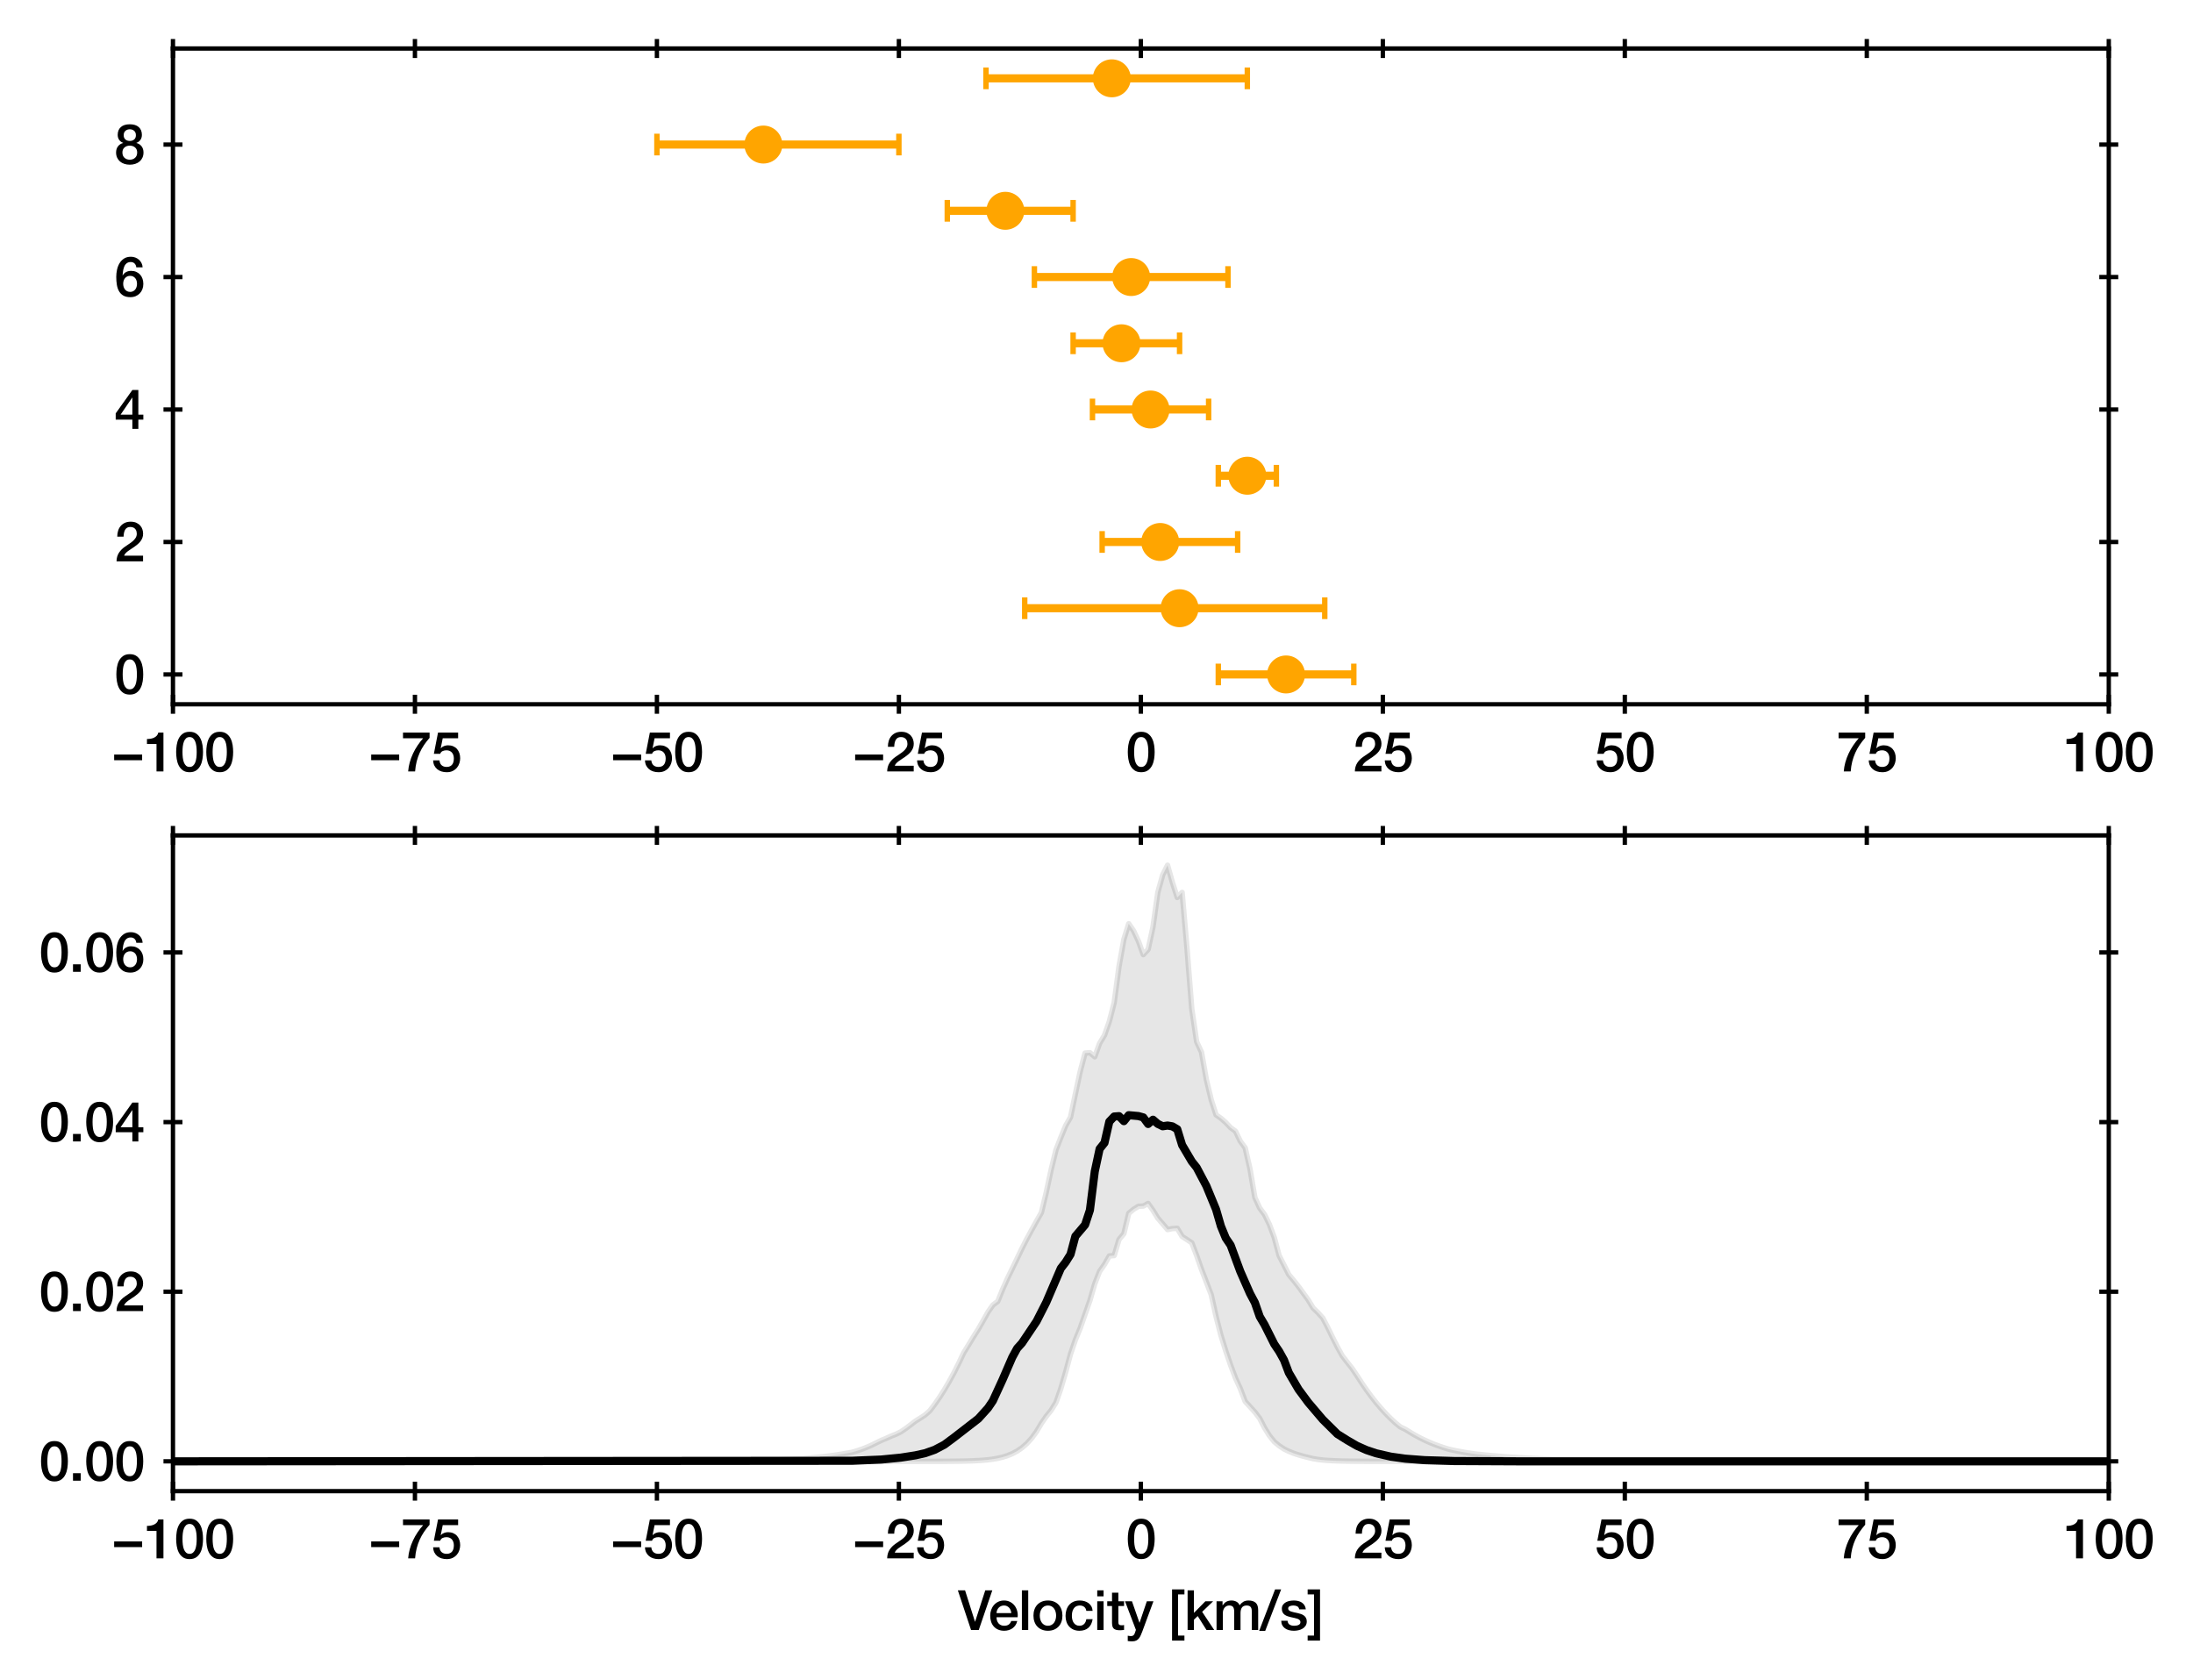<?xml version="1.0" encoding="utf-8" standalone="no"?>
<!DOCTYPE svg PUBLIC "-//W3C//DTD SVG 1.1//EN"
  "http://www.w3.org/Graphics/SVG/1.1/DTD/svg11.dtd">
<svg xmlns:xlink="http://www.w3.org/1999/xlink" width="404.567pt" height="309.921pt" viewBox="0 0 404.567 309.921" xmlns="http://www.w3.org/2000/svg" version="1.1">
 <defs>
  <style type="text/css">*{stroke-linejoin: round; stroke-linecap: butt}</style>
 </defs>
 <g id="figure_1">
  <g id="patch_1">
   <path d="M 0 309.921 
L 404.567 309.921 
L 404.567 0 
L 0 0 
z
" style="fill: #ffffff"/>
  </g>
  <g id="axes_1">
   <g id="patch_2">
    <path d="M 31.908 129.91 
L 389.028 129.91 
L 389.028 8.95 
L 31.908 8.95 
z
" style="fill: #ffffff"/>
   </g>
   <g id="matplotlib.axis_1">
    <g id="xtick_1">
     <g id="line2d_1">
      <defs>
       <path id="md3c35957da" d="M 0 1.75 
L 0 -1.75 
" style="stroke: #000000; stroke-width: 0.8"/>
      </defs>
      <g>
       <use xlink:href="#md3c35957da" x="31.908" y="129.91" style="stroke: #000000; stroke-width: 0.8"/>
      </g>
     </g>
     <g id="line2d_2">
      <g>
       <use xlink:href="#md3c35957da" x="31.908" y="8.95" style="stroke: #000000; stroke-width: 0.8"/>
      </g>
     </g>
     <g id="text_1">
      <!-- −100 -->
      <g transform="translate(20.569 142.301)scale(0.1 -0.1)">
       <defs>
        <path id="HelveticaNeue-Medium-2212" d="M 307 1293 
L 307 1946 
L 3533 1946 
L 3533 1293 
L 307 1293 
z
" transform="scale(0.016)"/>
        <path id="HelveticaNeue-Medium-31" d="M 339 3738 
Q 570 3738 787 3776 
Q 1005 3814 1181 3904 
Q 1357 3994 1481 4134 
Q 1606 4275 1645 4480 
L 2240 4480 
L 2240 0 
L 1440 0 
L 1440 3162 
L 339 3162 
L 339 3738 
z
" transform="scale(0.016)"/>
        <path id="HelveticaNeue-Medium-30" d="M 1779 4570 
Q 2259 4570 2563 4349 
Q 2867 4128 3036 3785 
Q 3206 3443 3267 3033 
Q 3328 2624 3328 2240 
Q 3328 1856 3267 1446 
Q 3206 1037 3036 694 
Q 2867 352 2563 131 
Q 2259 -90 1779 -90 
Q 1299 -90 995 131 
Q 691 352 521 694 
Q 352 1037 291 1446 
Q 230 1856 230 2240 
Q 230 2624 291 3033 
Q 352 3443 521 3785 
Q 691 4128 995 4349 
Q 1299 4570 1779 4570 
z
M 1779 518 
Q 2016 518 2176 656 
Q 2336 794 2429 1027 
Q 2522 1261 2560 1574 
Q 2598 1888 2598 2240 
Q 2598 2592 2560 2902 
Q 2522 3213 2429 3449 
Q 2336 3686 2176 3824 
Q 2016 3962 1779 3962 
Q 1536 3962 1379 3824 
Q 1222 3686 1129 3449 
Q 1037 3213 998 2902 
Q 960 2592 960 2240 
Q 960 1888 998 1574 
Q 1037 1261 1129 1027 
Q 1222 794 1379 656 
Q 1536 518 1779 518 
z
" transform="scale(0.016)"/>
       </defs>
       <use xlink:href="#HelveticaNeue-Medium-2212"/>
       <use xlink:href="#HelveticaNeue-Medium-31" x="60"/>
       <use xlink:href="#HelveticaNeue-Medium-30" x="115.6"/>
       <use xlink:href="#HelveticaNeue-Medium-30" x="171.2"/>
      </g>
     </g>
    </g>
    <g id="xtick_2">
     <g id="line2d_3">
      <g>
       <use xlink:href="#md3c35957da" x="76.548" y="129.91" style="stroke: #000000; stroke-width: 0.8"/>
      </g>
     </g>
     <g id="line2d_4">
      <g>
       <use xlink:href="#md3c35957da" x="76.548" y="8.95" style="stroke: #000000; stroke-width: 0.8"/>
      </g>
     </g>
     <g id="text_2">
      <!-- −75 -->
      <g transform="translate(67.988 142.301)scale(0.1 -0.1)">
       <defs>
        <path id="HelveticaNeue-Medium-37" d="M 224 4480 
L 3290 4480 
L 3290 3872 
Q 2938 3475 2650 3049 
Q 2362 2624 2147 2147 
Q 1933 1670 1798 1139 
Q 1664 608 1619 0 
L 819 0 
Q 858 531 1002 1049 
Q 1146 1568 1373 2054 
Q 1600 2541 1901 2989 
Q 2202 3437 2547 3827 
L 224 3827 
L 224 4480 
z
" transform="scale(0.016)"/>
        <path id="HelveticaNeue-Medium-35" d="M 787 4480 
L 3104 4480 
L 3104 3827 
L 1331 3827 
L 1101 2688 
L 1114 2675 
Q 1261 2842 1488 2928 
Q 1715 3014 1939 3014 
Q 2272 3014 2534 2902 
Q 2797 2790 2976 2588 
Q 3155 2387 3248 2112 
Q 3341 1837 3341 1517 
Q 3341 1248 3254 963 
Q 3168 678 2979 444 
Q 2790 211 2496 60 
Q 2202 -90 1792 -90 
Q 1466 -90 1187 -3 
Q 909 83 697 256 
Q 486 429 361 681 
Q 237 934 224 1274 
L 954 1274 
Q 986 909 1203 713 
Q 1421 518 1779 518 
Q 2010 518 2170 595 
Q 2330 672 2429 806 
Q 2528 941 2569 1120 
Q 2611 1299 2611 1504 
Q 2611 1690 2560 1859 
Q 2509 2029 2406 2157 
Q 2304 2285 2141 2361 
Q 1978 2438 1760 2438 
Q 1530 2438 1328 2352 
Q 1126 2266 1037 2029 
L 307 2029 
L 787 4480 
z
" transform="scale(0.016)"/>
       </defs>
       <use xlink:href="#HelveticaNeue-Medium-2212"/>
       <use xlink:href="#HelveticaNeue-Medium-37" x="60"/>
       <use xlink:href="#HelveticaNeue-Medium-35" x="115.6"/>
      </g>
     </g>
    </g>
    <g id="xtick_3">
     <g id="line2d_5">
      <g>
       <use xlink:href="#md3c35957da" x="121.188" y="129.91" style="stroke: #000000; stroke-width: 0.8"/>
      </g>
     </g>
     <g id="line2d_6">
      <g>
       <use xlink:href="#md3c35957da" x="121.188" y="8.95" style="stroke: #000000; stroke-width: 0.8"/>
      </g>
     </g>
     <g id="text_3">
      <!-- −50 -->
      <g transform="translate(112.628 142.301)scale(0.1 -0.1)">
       <use xlink:href="#HelveticaNeue-Medium-2212"/>
       <use xlink:href="#HelveticaNeue-Medium-35" x="60"/>
       <use xlink:href="#HelveticaNeue-Medium-30" x="115.6"/>
      </g>
     </g>
    </g>
    <g id="xtick_4">
     <g id="line2d_7">
      <g>
       <use xlink:href="#md3c35957da" x="165.828" y="129.91" style="stroke: #000000; stroke-width: 0.8"/>
      </g>
     </g>
     <g id="line2d_8">
      <g>
       <use xlink:href="#md3c35957da" x="165.828" y="8.95" style="stroke: #000000; stroke-width: 0.8"/>
      </g>
     </g>
     <g id="text_4">
      <!-- −25 -->
      <g transform="translate(157.268 142.301)scale(0.1 -0.1)">
       <defs>
        <path id="HelveticaNeue-Medium-32" d="M 3309 0 
L 250 0 
Q 256 557 518 973 
Q 781 1389 1235 1696 
Q 1453 1856 1689 2006 
Q 1926 2157 2124 2329 
Q 2323 2502 2451 2704 
Q 2579 2906 2586 3168 
Q 2586 3290 2557 3427 
Q 2528 3565 2445 3683 
Q 2362 3802 2214 3882 
Q 2067 3962 1830 3962 
Q 1613 3962 1469 3875 
Q 1325 3789 1238 3638 
Q 1152 3488 1110 3283 
Q 1069 3078 1062 2842 
L 333 2842 
Q 333 3213 432 3529 
Q 531 3846 729 4076 
Q 928 4307 1213 4438 
Q 1498 4570 1875 4570 
Q 2285 4570 2560 4435 
Q 2835 4301 3004 4096 
Q 3174 3891 3244 3651 
Q 3315 3411 3315 3194 
Q 3315 2925 3232 2707 
Q 3149 2490 3008 2307 
Q 2867 2125 2688 1971 
Q 2509 1818 2317 1683 
Q 2125 1549 1933 1427 
Q 1741 1306 1577 1184 
Q 1414 1062 1292 931 
Q 1171 800 1126 653 
L 3309 653 
L 3309 0 
z
" transform="scale(0.016)"/>
       </defs>
       <use xlink:href="#HelveticaNeue-Medium-2212"/>
       <use xlink:href="#HelveticaNeue-Medium-32" x="60"/>
       <use xlink:href="#HelveticaNeue-Medium-35" x="115.6"/>
      </g>
     </g>
    </g>
    <g id="xtick_5">
     <g id="line2d_9">
      <g>
       <use xlink:href="#md3c35957da" x="210.468" y="129.91" style="stroke: #000000; stroke-width: 0.8"/>
      </g>
     </g>
     <g id="line2d_10">
      <g>
       <use xlink:href="#md3c35957da" x="210.468" y="8.95" style="stroke: #000000; stroke-width: 0.8"/>
      </g>
     </g>
     <g id="text_5">
      <!-- 0 -->
      <g transform="translate(207.688 142.301)scale(0.1 -0.1)">
       <use xlink:href="#HelveticaNeue-Medium-30"/>
      </g>
     </g>
    </g>
    <g id="xtick_6">
     <g id="line2d_11">
      <g>
       <use xlink:href="#md3c35957da" x="255.108" y="129.91" style="stroke: #000000; stroke-width: 0.8"/>
      </g>
     </g>
     <g id="line2d_12">
      <g>
       <use xlink:href="#md3c35957da" x="255.108" y="8.95" style="stroke: #000000; stroke-width: 0.8"/>
      </g>
     </g>
     <g id="text_6">
      <!-- 25 -->
      <g transform="translate(249.548 142.301)scale(0.1 -0.1)">
       <use xlink:href="#HelveticaNeue-Medium-32"/>
       <use xlink:href="#HelveticaNeue-Medium-35" x="55.6"/>
      </g>
     </g>
    </g>
    <g id="xtick_7">
     <g id="line2d_13">
      <g>
       <use xlink:href="#md3c35957da" x="299.748" y="129.91" style="stroke: #000000; stroke-width: 0.8"/>
      </g>
     </g>
     <g id="line2d_14">
      <g>
       <use xlink:href="#md3c35957da" x="299.748" y="8.95" style="stroke: #000000; stroke-width: 0.8"/>
      </g>
     </g>
     <g id="text_7">
      <!-- 50 -->
      <g transform="translate(294.188 142.301)scale(0.1 -0.1)">
       <use xlink:href="#HelveticaNeue-Medium-35"/>
       <use xlink:href="#HelveticaNeue-Medium-30" x="55.6"/>
      </g>
     </g>
    </g>
    <g id="xtick_8">
     <g id="line2d_15">
      <g>
       <use xlink:href="#md3c35957da" x="344.388" y="129.91" style="stroke: #000000; stroke-width: 0.8"/>
      </g>
     </g>
     <g id="line2d_16">
      <g>
       <use xlink:href="#md3c35957da" x="344.388" y="8.95" style="stroke: #000000; stroke-width: 0.8"/>
      </g>
     </g>
     <g id="text_8">
      <!-- 75 -->
      <g transform="translate(338.828 142.301)scale(0.1 -0.1)">
       <use xlink:href="#HelveticaNeue-Medium-37"/>
       <use xlink:href="#HelveticaNeue-Medium-35" x="55.6"/>
      </g>
     </g>
    </g>
    <g id="xtick_9">
     <g id="line2d_17">
      <g>
       <use xlink:href="#md3c35957da" x="389.028" y="129.91" style="stroke: #000000; stroke-width: 0.8"/>
      </g>
     </g>
     <g id="line2d_18">
      <g>
       <use xlink:href="#md3c35957da" x="389.028" y="8.95" style="stroke: #000000; stroke-width: 0.8"/>
      </g>
     </g>
     <g id="text_9">
      <!-- 100 -->
      <g transform="translate(380.689 142.301)scale(0.1 -0.1)">
       <use xlink:href="#HelveticaNeue-Medium-31"/>
       <use xlink:href="#HelveticaNeue-Medium-30" x="55.6"/>
       <use xlink:href="#HelveticaNeue-Medium-30" x="111.2"/>
      </g>
     </g>
    </g>
   </g>
   <g id="matplotlib.axis_2">
    <g id="ytick_1">
     <g id="line2d_19">
      <defs>
       <path id="mecfbbaee6f" d="M 1.75 0 
L -1.75 -0 
" style="stroke: #000000; stroke-width: 0.8"/>
      </defs>
      <g>
       <use xlink:href="#mecfbbaee6f" x="31.908" y="124.412" style="stroke: #000000; stroke-width: 0.8"/>
      </g>
     </g>
     <g id="line2d_20">
      <g>
       <use xlink:href="#mecfbbaee6f" x="389.028" y="124.412" style="stroke: #000000; stroke-width: 0.8"/>
      </g>
     </g>
     <g id="text_10">
      <!-- 0 -->
      <g transform="translate(21.098 127.982)scale(0.1 -0.1)">
       <use xlink:href="#HelveticaNeue-Medium-30"/>
      </g>
     </g>
    </g>
    <g id="ytick_2">
     <g id="line2d_21">
      <g>
       <use xlink:href="#mecfbbaee6f" x="31.908" y="99.975" style="stroke: #000000; stroke-width: 0.8"/>
      </g>
     </g>
     <g id="line2d_22">
      <g>
       <use xlink:href="#mecfbbaee6f" x="389.028" y="99.975" style="stroke: #000000; stroke-width: 0.8"/>
      </g>
     </g>
     <g id="text_11">
      <!-- 2 -->
      <g transform="translate(21.098 103.546)scale(0.1 -0.1)">
       <use xlink:href="#HelveticaNeue-Medium-32"/>
      </g>
     </g>
    </g>
    <g id="ytick_3">
     <g id="line2d_23">
      <g>
       <use xlink:href="#mecfbbaee6f" x="31.908" y="75.539" style="stroke: #000000; stroke-width: 0.8"/>
      </g>
     </g>
     <g id="line2d_24">
      <g>
       <use xlink:href="#mecfbbaee6f" x="389.028" y="75.539" style="stroke: #000000; stroke-width: 0.8"/>
      </g>
     </g>
     <g id="text_12">
      <!-- 4 -->
      <g transform="translate(21.098 79.109)scale(0.1 -0.1)">
       <defs>
        <path id="HelveticaNeue-Medium-34" d="M 717 1638 
L 2074 1638 
L 2074 3610 
L 2061 3610 
L 717 1638 
z
M 3341 1062 
L 2765 1062 
L 2765 0 
L 2074 0 
L 2074 1062 
L 154 1062 
L 154 1786 
L 2074 4480 
L 2765 4480 
L 2765 1638 
L 3341 1638 
L 3341 1062 
z
" transform="scale(0.016)"/>
       </defs>
       <use xlink:href="#HelveticaNeue-Medium-34"/>
      </g>
     </g>
    </g>
    <g id="ytick_4">
     <g id="line2d_25">
      <g>
       <use xlink:href="#mecfbbaee6f" x="31.908" y="51.103" style="stroke: #000000; stroke-width: 0.8"/>
      </g>
     </g>
     <g id="line2d_26">
      <g>
       <use xlink:href="#mecfbbaee6f" x="389.028" y="51.103" style="stroke: #000000; stroke-width: 0.8"/>
      </g>
     </g>
     <g id="text_13">
      <!-- 6 -->
      <g transform="translate(21.098 54.673)scale(0.1 -0.1)">
       <defs>
        <path id="HelveticaNeue-Medium-36" d="M 2528 3347 
Q 2502 3622 2332 3792 
Q 2163 3962 1875 3962 
Q 1677 3962 1533 3888 
Q 1389 3814 1289 3692 
Q 1190 3571 1129 3414 
Q 1069 3258 1030 3085 
Q 992 2912 976 2742 
Q 960 2573 947 2426 
L 960 2413 
Q 1107 2682 1366 2813 
Q 1626 2944 1926 2944 
Q 2259 2944 2521 2829 
Q 2784 2714 2966 2512 
Q 3149 2310 3245 2035 
Q 3341 1760 3341 1440 
Q 3341 1114 3235 835 
Q 3130 557 2931 349 
Q 2733 141 2457 25 
Q 2182 -90 1850 -90 
Q 1357 -90 1040 92 
Q 723 275 540 592 
Q 358 909 288 1334 
Q 218 1760 218 2253 
Q 218 2656 304 3065 
Q 390 3475 588 3811 
Q 787 4147 1110 4358 
Q 1434 4570 1907 4570 
Q 2176 4570 2413 4480 
Q 2650 4390 2832 4230 
Q 3014 4070 3129 3846 
Q 3245 3622 3258 3347 
L 2528 3347 
z
M 1824 518 
Q 2022 518 2169 598 
Q 2317 678 2416 806 
Q 2515 934 2563 1104 
Q 2611 1274 2611 1453 
Q 2611 1632 2563 1798 
Q 2515 1965 2416 2089 
Q 2317 2214 2169 2291 
Q 2022 2368 1824 2368 
Q 1626 2368 1475 2294 
Q 1325 2221 1222 2096 
Q 1120 1971 1069 1804 
Q 1018 1638 1018 1453 
Q 1018 1267 1069 1100 
Q 1120 934 1222 803 
Q 1325 672 1475 595 
Q 1626 518 1824 518 
z
" transform="scale(0.016)"/>
       </defs>
       <use xlink:href="#HelveticaNeue-Medium-36"/>
      </g>
     </g>
    </g>
    <g id="ytick_5">
     <g id="line2d_27">
      <g>
       <use xlink:href="#mecfbbaee6f" x="31.908" y="26.666" style="stroke: #000000; stroke-width: 0.8"/>
      </g>
     </g>
     <g id="line2d_28">
      <g>
       <use xlink:href="#mecfbbaee6f" x="389.028" y="26.666" style="stroke: #000000; stroke-width: 0.8"/>
      </g>
     </g>
     <g id="text_14">
      <!-- 8 -->
      <g transform="translate(21.098 30.237)scale(0.1 -0.1)">
       <defs>
        <path id="HelveticaNeue-Medium-38" d="M 1779 3994 
Q 1485 3994 1280 3818 
Q 1075 3642 1075 3309 
Q 1075 2989 1273 2819 
Q 1472 2650 1779 2650 
Q 2086 2650 2284 2819 
Q 2483 2989 2483 3309 
Q 2483 3642 2278 3818 
Q 2074 3994 1779 3994 
z
M 1779 -90 
Q 1440 -90 1149 6 
Q 858 102 646 284 
Q 435 467 316 729 
Q 198 992 198 1318 
Q 198 1741 419 2029 
Q 640 2317 1018 2413 
L 1018 2426 
Q 710 2541 547 2781 
Q 384 3021 384 3347 
Q 384 3923 745 4246 
Q 1107 4570 1779 4570 
Q 2451 4570 2812 4246 
Q 3174 3923 3174 3347 
Q 3174 3021 3011 2781 
Q 2848 2541 2541 2426 
L 2541 2413 
Q 2918 2317 3139 2029 
Q 3360 1741 3360 1318 
Q 3360 992 3241 729 
Q 3123 467 2912 284 
Q 2701 102 2409 6 
Q 2118 -90 1779 -90 
z
M 1779 486 
Q 2144 486 2387 704 
Q 2630 922 2630 1318 
Q 2630 1690 2387 1898 
Q 2144 2106 1779 2106 
Q 1414 2106 1171 1898 
Q 928 1690 928 1318 
Q 928 922 1171 704 
Q 1414 486 1779 486 
z
" transform="scale(0.016)"/>
       </defs>
       <use xlink:href="#HelveticaNeue-Medium-38"/>
      </g>
     </g>
    </g>
   </g>
   <g id="LineCollection_1">
    <path d="M 224.753 124.412 
L 249.751 124.412 
" clip-path="url(#p08d3a66704)" style="fill: none; stroke: #ffa500; stroke-width: 1.5"/>
    <path d="M 189.041 112.194 
L 244.394 112.194 
" clip-path="url(#p08d3a66704)" style="fill: none; stroke: #ffa500; stroke-width: 1.5"/>
    <path d="M 203.325 99.975 
L 228.324 99.975 
" clip-path="url(#p08d3a66704)" style="fill: none; stroke: #ffa500; stroke-width: 1.5"/>
    <path d="M 224.753 87.757 
L 235.466 87.757 
" clip-path="url(#p08d3a66704)" style="fill: none; stroke: #ffa500; stroke-width: 1.5"/>
    <path d="M 201.54 75.539 
L 222.967 75.539 
" clip-path="url(#p08d3a66704)" style="fill: none; stroke: #ffa500; stroke-width: 1.5"/>
    <path d="M 197.969 63.321 
L 217.61 63.321 
" clip-path="url(#p08d3a66704)" style="fill: none; stroke: #ffa500; stroke-width: 1.5"/>
    <path d="M 190.826 51.103 
L 226.538 51.103 
" clip-path="url(#p08d3a66704)" style="fill: none; stroke: #ffa500; stroke-width: 1.5"/>
    <path d="M 174.756 38.885 
L 197.969 38.885 
" clip-path="url(#p08d3a66704)" style="fill: none; stroke: #ffa500; stroke-width: 1.5"/>
    <path d="M 121.188 26.666 
L 165.828 26.666 
" clip-path="url(#p08d3a66704)" style="fill: none; stroke: #ffa500; stroke-width: 1.5"/>
    <path d="M 181.898 14.448 
L 230.109 14.448 
" clip-path="url(#p08d3a66704)" style="fill: none; stroke: #ffa500; stroke-width: 1.5"/>
   </g>
   <g id="line2d_29">
    <defs>
     <path id="mfc1cffba79" d="M 0 2 
L 0 -2 
" style="stroke: #ffa500"/>
    </defs>
    <g clip-path="url(#p08d3a66704)">
     <use xlink:href="#mfc1cffba79" x="224.753" y="124.412" style="fill: #ffa500; stroke: #ffa500"/>
     <use xlink:href="#mfc1cffba79" x="189.041" y="112.194" style="fill: #ffa500; stroke: #ffa500"/>
     <use xlink:href="#mfc1cffba79" x="203.325" y="99.975" style="fill: #ffa500; stroke: #ffa500"/>
     <use xlink:href="#mfc1cffba79" x="224.753" y="87.757" style="fill: #ffa500; stroke: #ffa500"/>
     <use xlink:href="#mfc1cffba79" x="201.54" y="75.539" style="fill: #ffa500; stroke: #ffa500"/>
     <use xlink:href="#mfc1cffba79" x="197.969" y="63.321" style="fill: #ffa500; stroke: #ffa500"/>
     <use xlink:href="#mfc1cffba79" x="190.826" y="51.103" style="fill: #ffa500; stroke: #ffa500"/>
     <use xlink:href="#mfc1cffba79" x="174.756" y="38.885" style="fill: #ffa500; stroke: #ffa500"/>
     <use xlink:href="#mfc1cffba79" x="121.188" y="26.666" style="fill: #ffa500; stroke: #ffa500"/>
     <use xlink:href="#mfc1cffba79" x="181.898" y="14.448" style="fill: #ffa500; stroke: #ffa500"/>
    </g>
   </g>
   <g id="line2d_30">
    <g clip-path="url(#p08d3a66704)">
     <use xlink:href="#mfc1cffba79" x="249.751" y="124.412" style="fill: #ffa500; stroke: #ffa500"/>
     <use xlink:href="#mfc1cffba79" x="244.394" y="112.194" style="fill: #ffa500; stroke: #ffa500"/>
     <use xlink:href="#mfc1cffba79" x="228.324" y="99.975" style="fill: #ffa500; stroke: #ffa500"/>
     <use xlink:href="#mfc1cffba79" x="235.466" y="87.757" style="fill: #ffa500; stroke: #ffa500"/>
     <use xlink:href="#mfc1cffba79" x="222.967" y="75.539" style="fill: #ffa500; stroke: #ffa500"/>
     <use xlink:href="#mfc1cffba79" x="217.61" y="63.321" style="fill: #ffa500; stroke: #ffa500"/>
     <use xlink:href="#mfc1cffba79" x="226.538" y="51.103" style="fill: #ffa500; stroke: #ffa500"/>
     <use xlink:href="#mfc1cffba79" x="197.969" y="38.885" style="fill: #ffa500; stroke: #ffa500"/>
     <use xlink:href="#mfc1cffba79" x="165.828" y="26.666" style="fill: #ffa500; stroke: #ffa500"/>
     <use xlink:href="#mfc1cffba79" x="230.109" y="14.448" style="fill: #ffa500; stroke: #ffa500"/>
    </g>
   </g>
   <g id="line2d_31">
    <defs>
     <path id="m3a3bbe40cc" d="M 0 3 
C 0.796 3 1.559 2.684 2.121 2.121 
C 2.684 1.559 3 0.796 3 0 
C 3 -0.796 2.684 -1.559 2.121 -2.121 
C 1.559 -2.684 0.796 -3 0 -3 
C -0.796 -3 -1.559 -2.684 -2.121 -2.121 
C -2.684 -1.559 -3 -0.796 -3 0 
C -3 0.796 -2.684 1.559 -2.121 2.121 
C -1.559 2.684 -0.796 3 0 3 
z
" style="stroke: #ffa500"/>
    </defs>
    <g clip-path="url(#p08d3a66704)">
     <use xlink:href="#m3a3bbe40cc" x="237.252" y="124.412" style="fill: #ffa500; stroke: #ffa500"/>
     <use xlink:href="#m3a3bbe40cc" x="217.61" y="112.194" style="fill: #ffa500; stroke: #ffa500"/>
     <use xlink:href="#m3a3bbe40cc" x="214.039" y="99.975" style="fill: #ffa500; stroke: #ffa500"/>
     <use xlink:href="#m3a3bbe40cc" x="230.109" y="87.757" style="fill: #ffa500; stroke: #ffa500"/>
     <use xlink:href="#m3a3bbe40cc" x="212.253" y="75.539" style="fill: #ffa500; stroke: #ffa500"/>
     <use xlink:href="#m3a3bbe40cc" x="206.897" y="63.321" style="fill: #ffa500; stroke: #ffa500"/>
     <use xlink:href="#m3a3bbe40cc" x="208.682" y="51.103" style="fill: #ffa500; stroke: #ffa500"/>
     <use xlink:href="#m3a3bbe40cc" x="185.469" y="38.885" style="fill: #ffa500; stroke: #ffa500"/>
     <use xlink:href="#m3a3bbe40cc" x="140.829" y="26.666" style="fill: #ffa500; stroke: #ffa500"/>
     <use xlink:href="#m3a3bbe40cc" x="205.111" y="14.448" style="fill: #ffa500; stroke: #ffa500"/>
    </g>
   </g>
   <g id="patch_3">
    <path d="M 31.908 129.91 
L 31.908 8.95 
" style="fill: none; stroke: #000000; stroke-width: 0.8; stroke-linejoin: miter; stroke-linecap: square"/>
   </g>
   <g id="patch_4">
    <path d="M 389.028 129.91 
L 389.028 8.95 
" style="fill: none; stroke: #000000; stroke-width: 0.8; stroke-linejoin: miter; stroke-linecap: square"/>
   </g>
   <g id="patch_5">
    <path d="M 31.908 129.91 
L 389.028 129.91 
" style="fill: none; stroke: #000000; stroke-width: 0.8; stroke-linejoin: miter; stroke-linecap: square"/>
   </g>
   <g id="patch_6">
    <path d="M 31.908 8.95 
L 389.028 8.95 
" style="fill: none; stroke: #000000; stroke-width: 0.8; stroke-linejoin: miter; stroke-linecap: square"/>
   </g>
  </g>
  <g id="axes_2">
   <g id="patch_7">
    <path d="M 31.908 275.062 
L 389.028 275.062 
L 389.028 154.102 
L 31.908 154.102 
z
" style="fill: #ffffff"/>
   </g>
   <g id="PolyCollection_1">
    <defs>
     <path id="m6e17f0d020" d="M 31.908 -40.358 
L 31.908 -40.358 
L 32.803 -40.358 
L 33.698 -40.358 
L 34.593 -40.358 
L 35.488 -40.358 
L 36.383 -40.358 
L 37.278 -40.358 
L 38.173 -40.358 
L 39.068 -40.358 
L 39.963 -40.358 
L 40.858 -40.358 
L 41.753 -40.358 
L 42.648 -40.358 
L 43.543 -40.358 
L 44.438 -40.358 
L 45.333 -40.358 
L 46.228 -40.358 
L 47.123 -40.358 
L 48.018 -40.358 
L 48.914 -40.358 
L 49.809 -40.358 
L 50.704 -40.358 
L 51.599 -40.358 
L 52.494 -40.358 
L 53.389 -40.358 
L 54.284 -40.358 
L 55.179 -40.358 
L 56.074 -40.358 
L 56.969 -40.358 
L 57.864 -40.358 
L 58.759 -40.358 
L 59.654 -40.358 
L 60.549 -40.358 
L 61.444 -40.358 
L 62.339 -40.358 
L 63.234 -40.358 
L 64.129 -40.358 
L 65.024 -40.358 
L 65.919 -40.358 
L 66.814 -40.358 
L 67.709 -40.358 
L 68.604 -40.358 
L 69.499 -40.358 
L 70.394 -40.358 
L 71.289 -40.358 
L 72.185 -40.358 
L 73.08 -40.358 
L 73.975 -40.358 
L 74.87 -40.358 
L 75.765 -40.358 
L 76.66 -40.358 
L 77.555 -40.358 
L 78.45 -40.358 
L 79.345 -40.358 
L 80.24 -40.358 
L 81.135 -40.358 
L 82.03 -40.358 
L 82.925 -40.358 
L 83.82 -40.358 
L 84.715 -40.358 
L 85.61 -40.358 
L 86.505 -40.358 
L 87.4 -40.358 
L 88.295 -40.358 
L 89.19 -40.358 
L 90.085 -40.358 
L 90.98 -40.358 
L 91.875 -40.358 
L 92.77 -40.358 
L 93.665 -40.358 
L 94.56 -40.358 
L 95.455 -40.358 
L 96.351 -40.358 
L 97.246 -40.358 
L 98.141 -40.358 
L 99.036 -40.358 
L 99.931 -40.358 
L 100.826 -40.358 
L 101.721 -40.358 
L 102.616 -40.358 
L 103.511 -40.358 
L 104.406 -40.358 
L 105.301 -40.358 
L 106.196 -40.358 
L 107.091 -40.358 
L 107.986 -40.358 
L 108.881 -40.358 
L 109.776 -40.358 
L 110.671 -40.358 
L 111.566 -40.358 
L 112.461 -40.358 
L 113.356 -40.358 
L 114.251 -40.358 
L 115.146 -40.358 
L 116.041 -40.358 
L 116.936 -40.358 
L 117.831 -40.358 
L 118.726 -40.358 
L 119.621 -40.358 
L 120.517 -40.358 
L 121.412 -40.358 
L 122.307 -40.358 
L 123.202 -40.358 
L 124.097 -40.358 
L 124.992 -40.358 
L 125.887 -40.358 
L 126.782 -40.358 
L 127.677 -40.358 
L 128.572 -40.358 
L 129.467 -40.358 
L 130.362 -40.358 
L 131.257 -40.358 
L 132.152 -40.358 
L 133.047 -40.358 
L 133.942 -40.358 
L 134.837 -40.358 
L 135.732 -40.358 
L 136.627 -40.358 
L 137.522 -40.358 
L 138.417 -40.358 
L 139.312 -40.358 
L 140.207 -40.358 
L 141.102 -40.358 
L 141.997 -40.358 
L 142.892 -40.358 
L 143.788 -40.358 
L 144.683 -40.358 
L 145.578 -40.358 
L 146.473 -40.358 
L 147.368 -40.358 
L 148.263 -40.358 
L 149.158 -40.358 
L 150.053 -40.358 
L 150.948 -40.358 
L 151.843 -40.358 
L 152.738 -40.358 
L 153.633 -40.358 
L 154.528 -40.358 
L 155.423 -40.358 
L 156.318 -40.358 
L 157.213 -40.358 
L 158.108 -40.358 
L 159.003 -40.358 
L 159.898 -40.358 
L 160.793 -40.358 
L 161.688 -40.358 
L 162.583 -40.358 
L 163.478 -40.358 
L 164.373 -40.358 
L 165.268 -40.358 
L 166.163 -40.358 
L 167.058 -40.358 
L 167.954 -40.358 
L 168.849 -40.358 
L 169.744 -40.359 
L 170.639 -40.359 
L 171.534 -40.36 
L 172.429 -40.362 
L 173.324 -40.364 
L 174.219 -40.367 
L 175.114 -40.372 
L 176.009 -40.38 
L 176.904 -40.391 
L 177.799 -40.406 
L 178.694 -40.428 
L 179.589 -40.46 
L 180.484 -40.503 
L 181.379 -40.564 
L 182.274 -40.647 
L 183.169 -40.763 
L 184.064 -40.919 
L 184.959 -41.13 
L 185.854 -41.409 
L 186.749 -41.776 
L 187.644 -42.253 
L 188.539 -42.866 
L 189.434 -43.648 
L 190.329 -44.632 
L 191.225 -45.858 
L 192.12 -47.369 
L 193.015 -48.666 
L 193.91 -49.766 
L 194.805 -51.208 
L 195.7 -53.772 
L 196.595 -56.823 
L 197.49 -60.144 
L 198.385 -62.756 
L 199.28 -64.942 
L 200.175 -67.495 
L 201.07 -70.04 
L 201.965 -73.119 
L 202.86 -75.404 
L 203.755 -76.674 
L 204.65 -78.244 
L 205.545 -78.319 
L 206.44 -81.286 
L 207.335 -82.352 
L 208.23 -86.109 
L 209.125 -86.855 
L 210.02 -87.403 
L 210.915 -87.444 
L 211.81 -87.928 
L 212.705 -86.658 
L 213.6 -85.204 
L 214.495 -84.175 
L 215.391 -83.112 
L 216.286 -83.289 
L 217.181 -83.347 
L 218.076 -81.844 
L 218.971 -81.266 
L 219.866 -80.663 
L 220.761 -78.316 
L 221.656 -75.766 
L 222.551 -73.437 
L 223.446 -71.096 
L 224.341 -67.075 
L 225.236 -63.603 
L 226.131 -60.724 
L 227.026 -58.101 
L 227.921 -55.728 
L 228.816 -53.773 
L 229.711 -51.413 
L 230.606 -50.436 
L 231.501 -49.443 
L 232.396 -48.275 
L 233.291 -46.527 
L 234.186 -45.1 
L 235.081 -43.973 
L 235.976 -43.234 
L 236.871 -42.644 
L 237.766 -42.204 
L 238.661 -41.841 
L 239.557 -41.55 
L 240.452 -41.291 
L 241.347 -41.07 
L 242.242 -40.852 
L 243.137 -40.707 
L 244.032 -40.602 
L 244.927 -40.528 
L 245.822 -40.478 
L 246.717 -40.442 
L 247.612 -40.417 
L 248.507 -40.399 
L 249.402 -40.386 
L 250.297 -40.377 
L 251.192 -40.372 
L 252.087 -40.368 
L 252.982 -40.365 
L 253.877 -40.363 
L 254.772 -40.361 
L 255.667 -40.36 
L 256.562 -40.359 
L 257.457 -40.359 
L 258.352 -40.358 
L 259.247 -40.358 
L 260.142 -40.358 
L 261.037 -40.358 
L 261.932 -40.358 
L 262.828 -40.358 
L 263.723 -40.358 
L 264.618 -40.358 
L 265.513 -40.358 
L 266.408 -40.358 
L 267.303 -40.358 
L 268.198 -40.358 
L 269.093 -40.358 
L 269.988 -40.358 
L 270.883 -40.358 
L 271.778 -40.358 
L 272.673 -40.358 
L 273.568 -40.358 
L 274.463 -40.358 
L 275.358 -40.358 
L 276.253 -40.358 
L 277.148 -40.358 
L 278.043 -40.358 
L 278.938 -40.358 
L 279.833 -40.358 
L 280.728 -40.358 
L 281.623 -40.358 
L 282.518 -40.358 
L 283.413 -40.358 
L 284.308 -40.358 
L 285.203 -40.358 
L 286.098 -40.358 
L 286.994 -40.358 
L 287.889 -40.358 
L 288.784 -40.358 
L 289.679 -40.358 
L 290.574 -40.358 
L 291.469 -40.358 
L 292.364 -40.358 
L 293.259 -40.358 
L 294.154 -40.358 
L 295.049 -40.358 
L 295.944 -40.358 
L 296.839 -40.358 
L 297.734 -40.358 
L 298.629 -40.358 
L 299.524 -40.358 
L 300.419 -40.358 
L 301.314 -40.358 
L 302.209 -40.358 
L 303.104 -40.358 
L 303.999 -40.358 
L 304.894 -40.358 
L 305.789 -40.358 
L 306.684 -40.358 
L 307.579 -40.358 
L 308.474 -40.358 
L 309.369 -40.358 
L 310.265 -40.358 
L 311.16 -40.358 
L 312.055 -40.358 
L 312.95 -40.358 
L 313.845 -40.358 
L 314.74 -40.358 
L 315.635 -40.358 
L 316.53 -40.358 
L 317.425 -40.358 
L 318.32 -40.358 
L 319.215 -40.358 
L 320.11 -40.358 
L 321.005 -40.358 
L 321.9 -40.358 
L 322.795 -40.358 
L 323.69 -40.358 
L 324.585 -40.358 
L 325.48 -40.358 
L 326.375 -40.358 
L 327.27 -40.358 
L 328.165 -40.358 
L 329.06 -40.358 
L 329.955 -40.358 
L 330.85 -40.358 
L 331.745 -40.358 
L 332.64 -40.358 
L 333.535 -40.358 
L 334.431 -40.358 
L 335.326 -40.358 
L 336.221 -40.358 
L 337.116 -40.358 
L 338.011 -40.358 
L 338.906 -40.358 
L 339.801 -40.358 
L 340.696 -40.358 
L 341.591 -40.358 
L 342.486 -40.358 
L 343.381 -40.358 
L 344.276 -40.358 
L 345.171 -40.358 
L 346.066 -40.358 
L 346.961 -40.358 
L 347.856 -40.358 
L 348.751 -40.358 
L 349.646 -40.358 
L 350.541 -40.358 
L 351.436 -40.358 
L 352.331 -40.358 
L 353.226 -40.358 
L 354.121 -40.358 
L 355.016 -40.358 
L 355.911 -40.358 
L 356.806 -40.358 
L 357.701 -40.358 
L 358.597 -40.358 
L 359.492 -40.358 
L 360.387 -40.358 
L 361.282 -40.358 
L 362.177 -40.358 
L 363.072 -40.358 
L 363.967 -40.358 
L 364.862 -40.358 
L 365.757 -40.358 
L 366.652 -40.358 
L 367.547 -40.358 
L 368.442 -40.358 
L 369.337 -40.358 
L 370.232 -40.358 
L 371.127 -40.358 
L 372.022 -40.358 
L 372.917 -40.358 
L 373.812 -40.358 
L 374.707 -40.358 
L 375.602 -40.358 
L 376.497 -40.358 
L 377.392 -40.358 
L 378.287 -40.358 
L 379.182 -40.358 
L 380.077 -40.358 
L 380.972 -40.358 
L 381.868 -40.358 
L 382.763 -40.358 
L 383.658 -40.358 
L 384.553 -40.358 
L 385.448 -40.358 
L 386.343 -40.358 
L 387.238 -40.358 
L 388.133 -40.358 
L 389.028 -40.358 
L 389.028 -40.358 
L 389.028 -40.358 
L 388.133 -40.358 
L 387.238 -40.358 
L 386.343 -40.358 
L 385.448 -40.358 
L 384.553 -40.358 
L 383.658 -40.358 
L 382.763 -40.358 
L 381.868 -40.358 
L 380.972 -40.358 
L 380.077 -40.358 
L 379.182 -40.358 
L 378.287 -40.358 
L 377.392 -40.358 
L 376.497 -40.358 
L 375.602 -40.358 
L 374.707 -40.358 
L 373.812 -40.358 
L 372.917 -40.358 
L 372.022 -40.358 
L 371.127 -40.358 
L 370.232 -40.358 
L 369.337 -40.358 
L 368.442 -40.358 
L 367.547 -40.358 
L 366.652 -40.358 
L 365.757 -40.358 
L 364.862 -40.358 
L 363.967 -40.358 
L 363.072 -40.358 
L 362.177 -40.358 
L 361.282 -40.358 
L 360.387 -40.358 
L 359.492 -40.358 
L 358.597 -40.358 
L 357.701 -40.358 
L 356.806 -40.358 
L 355.911 -40.358 
L 355.016 -40.358 
L 354.121 -40.358 
L 353.226 -40.358 
L 352.331 -40.358 
L 351.436 -40.358 
L 350.541 -40.358 
L 349.646 -40.358 
L 348.751 -40.358 
L 347.856 -40.358 
L 346.961 -40.358 
L 346.066 -40.358 
L 345.171 -40.358 
L 344.276 -40.358 
L 343.381 -40.358 
L 342.486 -40.358 
L 341.591 -40.358 
L 340.696 -40.358 
L 339.801 -40.358 
L 338.906 -40.358 
L 338.011 -40.358 
L 337.116 -40.358 
L 336.221 -40.358 
L 335.326 -40.358 
L 334.431 -40.358 
L 333.535 -40.358 
L 332.64 -40.358 
L 331.745 -40.358 
L 330.85 -40.358 
L 329.955 -40.358 
L 329.06 -40.358 
L 328.165 -40.358 
L 327.27 -40.358 
L 326.375 -40.358 
L 325.48 -40.358 
L 324.585 -40.358 
L 323.69 -40.358 
L 322.795 -40.358 
L 321.9 -40.358 
L 321.005 -40.358 
L 320.11 -40.358 
L 319.215 -40.358 
L 318.32 -40.358 
L 317.425 -40.359 
L 316.53 -40.359 
L 315.635 -40.359 
L 314.74 -40.359 
L 313.845 -40.36 
L 312.95 -40.36 
L 312.055 -40.361 
L 311.16 -40.361 
L 310.265 -40.362 
L 309.369 -40.363 
L 308.474 -40.364 
L 307.579 -40.366 
L 306.684 -40.368 
L 305.789 -40.37 
L 304.894 -40.372 
L 303.999 -40.375 
L 303.104 -40.379 
L 302.209 -40.383 
L 301.314 -40.388 
L 300.419 -40.394 
L 299.524 -40.401 
L 298.629 -40.409 
L 297.734 -40.419 
L 296.839 -40.43 
L 295.944 -40.444 
L 295.049 -40.46 
L 294.154 -40.478 
L 293.259 -40.499 
L 292.364 -40.524 
L 291.469 -40.551 
L 290.574 -40.58 
L 289.679 -40.613 
L 288.784 -40.65 
L 287.889 -40.686 
L 286.994 -40.726 
L 286.098 -40.759 
L 285.203 -40.793 
L 284.308 -40.83 
L 283.413 -40.87 
L 282.518 -40.912 
L 281.623 -40.959 
L 280.728 -41.008 
L 279.833 -41.062 
L 278.938 -41.12 
L 278.043 -41.182 
L 277.148 -41.249 
L 276.253 -41.32 
L 275.358 -41.397 
L 274.463 -41.48 
L 273.568 -41.568 
L 272.673 -41.657 
L 271.778 -41.766 
L 270.883 -41.902 
L 269.988 -42.05 
L 269.093 -42.21 
L 268.198 -42.383 
L 267.303 -42.588 
L 266.408 -42.858 
L 265.513 -43.158 
L 264.618 -43.49 
L 263.723 -43.856 
L 262.828 -44.26 
L 261.932 -44.703 
L 261.037 -45.188 
L 260.142 -45.719 
L 259.247 -46.265 
L 258.352 -46.694 
L 257.457 -47.416 
L 256.562 -48.245 
L 255.667 -49.148 
L 254.772 -50.125 
L 253.877 -51.181 
L 252.982 -52.317 
L 252.087 -53.536 
L 251.192 -54.837 
L 250.297 -56.222 
L 249.402 -57.544 
L 248.507 -58.672 
L 247.612 -59.84 
L 246.717 -61.46 
L 245.822 -63.229 
L 244.927 -65.071 
L 244.032 -66.786 
L 243.137 -67.784 
L 242.242 -68.641 
L 241.347 -70.125 
L 240.452 -71.352 
L 239.557 -72.587 
L 238.661 -73.718 
L 237.766 -74.785 
L 236.871 -76.549 
L 235.976 -78.317 
L 235.081 -81.635 
L 234.186 -84.039 
L 233.291 -85.874 
L 232.396 -87.073 
L 231.501 -89.022 
L 230.606 -94.263 
L 229.711 -98.187 
L 228.816 -99.402 
L 227.921 -101.255 
L 227.026 -101.903 
L 226.131 -102.85 
L 225.236 -103.639 
L 224.341 -104.265 
L 223.446 -107.051 
L 222.551 -110.789 
L 221.656 -115.823 
L 220.761 -117.742 
L 219.866 -123.792 
L 218.971 -135.097 
L 218.076 -145.309 
L 217.181 -144.366 
L 216.286 -147.162 
L 215.391 -150.321 
L 214.495 -148.528 
L 213.6 -145.318 
L 212.705 -138.95 
L 211.81 -134.789 
L 210.915 -133.824 
L 210.02 -136.304 
L 209.125 -138.217 
L 208.23 -139.528 
L 207.335 -136.644 
L 206.44 -131.665 
L 205.545 -124.974 
L 204.65 -121.497 
L 203.755 -118.949 
L 202.86 -117.462 
L 201.965 -114.978 
L 201.07 -115.74 
L 200.175 -115.664 
L 199.28 -112.282 
L 198.385 -108.116 
L 197.49 -103.838 
L 196.595 -102.273 
L 195.7 -100.09 
L 194.805 -97.8 
L 193.91 -94.123 
L 193.015 -89.973 
L 192.12 -86.249 
L 191.225 -84.668 
L 190.329 -83.044 
L 189.434 -81.387 
L 188.539 -79.633 
L 187.644 -77.772 
L 186.749 -75.915 
L 185.854 -74.071 
L 184.959 -72.067 
L 184.064 -69.858 
L 183.169 -69.19 
L 182.274 -67.906 
L 181.379 -66.304 
L 180.484 -64.74 
L 179.589 -63.331 
L 178.694 -61.851 
L 177.799 -60.402 
L 176.904 -58.521 
L 176.009 -56.721 
L 175.114 -55.081 
L 174.219 -53.559 
L 173.324 -52.153 
L 172.429 -50.86 
L 171.534 -49.677 
L 170.639 -48.895 
L 169.744 -48.31 
L 168.849 -47.756 
L 167.954 -47.059 
L 167.058 -46.394 
L 166.163 -45.784 
L 165.268 -45.352 
L 164.373 -44.999 
L 163.478 -44.593 
L 162.583 -44.22 
L 161.688 -43.787 
L 160.793 -43.341 
L 159.898 -42.948 
L 159.003 -42.601 
L 158.108 -42.298 
L 157.213 -42.033 
L 156.318 -41.867 
L 155.423 -41.715 
L 154.528 -41.57 
L 153.633 -41.439 
L 152.738 -41.32 
L 151.843 -41.213 
L 150.948 -41.117 
L 150.053 -41.03 
L 149.158 -40.952 
L 148.263 -40.882 
L 147.368 -40.82 
L 146.473 -40.764 
L 145.578 -40.715 
L 144.683 -40.671 
L 143.788 -40.632 
L 142.892 -40.597 
L 141.997 -40.567 
L 141.102 -40.54 
L 140.207 -40.516 
L 139.312 -40.495 
L 138.417 -40.477 
L 137.522 -40.461 
L 136.627 -40.447 
L 135.732 -40.434 
L 134.837 -40.424 
L 133.942 -40.414 
L 133.047 -40.406 
L 132.152 -40.399 
L 131.257 -40.393 
L 130.362 -40.388 
L 129.467 -40.383 
L 128.572 -40.379 
L 127.677 -40.376 
L 126.782 -40.373 
L 125.887 -40.37 
L 124.992 -40.368 
L 124.097 -40.366 
L 123.202 -40.365 
L 122.307 -40.364 
L 121.412 -40.362 
L 120.517 -40.362 
L 119.621 -40.361 
L 118.726 -40.36 
L 117.831 -40.36 
L 116.936 -40.359 
L 116.041 -40.359 
L 115.146 -40.359 
L 114.251 -40.359 
L 113.356 -40.358 
L 112.461 -40.358 
L 111.566 -40.358 
L 110.671 -40.358 
L 109.776 -40.358 
L 108.881 -40.358 
L 107.986 -40.358 
L 107.091 -40.358 
L 106.196 -40.358 
L 105.301 -40.358 
L 104.406 -40.358 
L 103.511 -40.358 
L 102.616 -40.358 
L 101.721 -40.358 
L 100.826 -40.358 
L 99.931 -40.358 
L 99.036 -40.358 
L 98.141 -40.358 
L 97.246 -40.358 
L 96.351 -40.358 
L 95.455 -40.358 
L 94.56 -40.358 
L 93.665 -40.358 
L 92.77 -40.358 
L 91.875 -40.358 
L 90.98 -40.358 
L 90.085 -40.358 
L 89.19 -40.358 
L 88.295 -40.358 
L 87.4 -40.358 
L 86.505 -40.358 
L 85.61 -40.358 
L 84.715 -40.358 
L 83.82 -40.358 
L 82.925 -40.358 
L 82.03 -40.358 
L 81.135 -40.358 
L 80.24 -40.358 
L 79.345 -40.358 
L 78.45 -40.358 
L 77.555 -40.358 
L 76.66 -40.358 
L 75.765 -40.358 
L 74.87 -40.358 
L 73.975 -40.358 
L 73.08 -40.358 
L 72.185 -40.358 
L 71.289 -40.358 
L 70.394 -40.358 
L 69.499 -40.358 
L 68.604 -40.358 
L 67.709 -40.358 
L 66.814 -40.358 
L 65.919 -40.358 
L 65.024 -40.358 
L 64.129 -40.358 
L 63.234 -40.358 
L 62.339 -40.358 
L 61.444 -40.358 
L 60.549 -40.358 
L 59.654 -40.358 
L 58.759 -40.358 
L 57.864 -40.358 
L 56.969 -40.358 
L 56.074 -40.358 
L 55.179 -40.358 
L 54.284 -40.358 
L 53.389 -40.358 
L 52.494 -40.358 
L 51.599 -40.358 
L 50.704 -40.358 
L 49.809 -40.358 
L 48.914 -40.358 
L 48.018 -40.358 
L 47.123 -40.358 
L 46.228 -40.358 
L 45.333 -40.358 
L 44.438 -40.358 
L 43.543 -40.358 
L 42.648 -40.358 
L 41.753 -40.358 
L 40.858 -40.358 
L 39.963 -40.358 
L 39.068 -40.358 
L 38.173 -40.358 
L 37.278 -40.358 
L 36.383 -40.358 
L 35.488 -40.358 
L 34.593 -40.358 
L 33.698 -40.358 
L 32.803 -40.358 
L 31.908 -40.358 
z
" style="stroke: #000000; stroke-opacity: 0.1"/>
    </defs>
    <g clip-path="url(#p65fe911b98)">
     <use xlink:href="#m6e17f0d020" x="0" y="309.921" style="fill-opacity: 0.1; stroke: #000000; stroke-opacity: 0.1"/>
    </g>
   </g>
   <g id="matplotlib.axis_3">
    <g id="xtick_10">
     <g id="line2d_32">
      <g>
       <use xlink:href="#md3c35957da" x="31.908" y="275.062" style="stroke: #000000; stroke-width: 0.8"/>
      </g>
     </g>
     <g id="line2d_33">
      <g>
       <use xlink:href="#md3c35957da" x="31.908" y="154.102" style="stroke: #000000; stroke-width: 0.8"/>
      </g>
     </g>
     <g id="text_15">
      <!-- −100 -->
      <g transform="translate(20.569 287.453)scale(0.1 -0.1)">
       <use xlink:href="#HelveticaNeue-Medium-2212"/>
       <use xlink:href="#HelveticaNeue-Medium-31" x="60"/>
       <use xlink:href="#HelveticaNeue-Medium-30" x="115.6"/>
       <use xlink:href="#HelveticaNeue-Medium-30" x="171.2"/>
      </g>
     </g>
    </g>
    <g id="xtick_11">
     <g id="line2d_34">
      <g>
       <use xlink:href="#md3c35957da" x="76.548" y="275.062" style="stroke: #000000; stroke-width: 0.8"/>
      </g>
     </g>
     <g id="line2d_35">
      <g>
       <use xlink:href="#md3c35957da" x="76.548" y="154.102" style="stroke: #000000; stroke-width: 0.8"/>
      </g>
     </g>
     <g id="text_16">
      <!-- −75 -->
      <g transform="translate(67.988 287.453)scale(0.1 -0.1)">
       <use xlink:href="#HelveticaNeue-Medium-2212"/>
       <use xlink:href="#HelveticaNeue-Medium-37" x="60"/>
       <use xlink:href="#HelveticaNeue-Medium-35" x="115.6"/>
      </g>
     </g>
    </g>
    <g id="xtick_12">
     <g id="line2d_36">
      <g>
       <use xlink:href="#md3c35957da" x="121.188" y="275.062" style="stroke: #000000; stroke-width: 0.8"/>
      </g>
     </g>
     <g id="line2d_37">
      <g>
       <use xlink:href="#md3c35957da" x="121.188" y="154.102" style="stroke: #000000; stroke-width: 0.8"/>
      </g>
     </g>
     <g id="text_17">
      <!-- −50 -->
      <g transform="translate(112.628 287.453)scale(0.1 -0.1)">
       <use xlink:href="#HelveticaNeue-Medium-2212"/>
       <use xlink:href="#HelveticaNeue-Medium-35" x="60"/>
       <use xlink:href="#HelveticaNeue-Medium-30" x="115.6"/>
      </g>
     </g>
    </g>
    <g id="xtick_13">
     <g id="line2d_38">
      <g>
       <use xlink:href="#md3c35957da" x="165.828" y="275.062" style="stroke: #000000; stroke-width: 0.8"/>
      </g>
     </g>
     <g id="line2d_39">
      <g>
       <use xlink:href="#md3c35957da" x="165.828" y="154.102" style="stroke: #000000; stroke-width: 0.8"/>
      </g>
     </g>
     <g id="text_18">
      <!-- −25 -->
      <g transform="translate(157.268 287.453)scale(0.1 -0.1)">
       <use xlink:href="#HelveticaNeue-Medium-2212"/>
       <use xlink:href="#HelveticaNeue-Medium-32" x="60"/>
       <use xlink:href="#HelveticaNeue-Medium-35" x="115.6"/>
      </g>
     </g>
    </g>
    <g id="xtick_14">
     <g id="line2d_40">
      <g>
       <use xlink:href="#md3c35957da" x="210.468" y="275.062" style="stroke: #000000; stroke-width: 0.8"/>
      </g>
     </g>
     <g id="line2d_41">
      <g>
       <use xlink:href="#md3c35957da" x="210.468" y="154.102" style="stroke: #000000; stroke-width: 0.8"/>
      </g>
     </g>
     <g id="text_19">
      <!-- 0 -->
      <g transform="translate(207.688 287.453)scale(0.1 -0.1)">
       <use xlink:href="#HelveticaNeue-Medium-30"/>
      </g>
     </g>
    </g>
    <g id="xtick_15">
     <g id="line2d_42">
      <g>
       <use xlink:href="#md3c35957da" x="255.108" y="275.062" style="stroke: #000000; stroke-width: 0.8"/>
      </g>
     </g>
     <g id="line2d_43">
      <g>
       <use xlink:href="#md3c35957da" x="255.108" y="154.102" style="stroke: #000000; stroke-width: 0.8"/>
      </g>
     </g>
     <g id="text_20">
      <!-- 25 -->
      <g transform="translate(249.548 287.453)scale(0.1 -0.1)">
       <use xlink:href="#HelveticaNeue-Medium-32"/>
       <use xlink:href="#HelveticaNeue-Medium-35" x="55.6"/>
      </g>
     </g>
    </g>
    <g id="xtick_16">
     <g id="line2d_44">
      <g>
       <use xlink:href="#md3c35957da" x="299.748" y="275.062" style="stroke: #000000; stroke-width: 0.8"/>
      </g>
     </g>
     <g id="line2d_45">
      <g>
       <use xlink:href="#md3c35957da" x="299.748" y="154.102" style="stroke: #000000; stroke-width: 0.8"/>
      </g>
     </g>
     <g id="text_21">
      <!-- 50 -->
      <g transform="translate(294.188 287.453)scale(0.1 -0.1)">
       <use xlink:href="#HelveticaNeue-Medium-35"/>
       <use xlink:href="#HelveticaNeue-Medium-30" x="55.6"/>
      </g>
     </g>
    </g>
    <g id="xtick_17">
     <g id="line2d_46">
      <g>
       <use xlink:href="#md3c35957da" x="344.388" y="275.062" style="stroke: #000000; stroke-width: 0.8"/>
      </g>
     </g>
     <g id="line2d_47">
      <g>
       <use xlink:href="#md3c35957da" x="344.388" y="154.102" style="stroke: #000000; stroke-width: 0.8"/>
      </g>
     </g>
     <g id="text_22">
      <!-- 75 -->
      <g transform="translate(338.828 287.453)scale(0.1 -0.1)">
       <use xlink:href="#HelveticaNeue-Medium-37"/>
       <use xlink:href="#HelveticaNeue-Medium-35" x="55.6"/>
      </g>
     </g>
    </g>
    <g id="xtick_18">
     <g id="line2d_48">
      <g>
       <use xlink:href="#md3c35957da" x="389.028" y="275.062" style="stroke: #000000; stroke-width: 0.8"/>
      </g>
     </g>
     <g id="line2d_49">
      <g>
       <use xlink:href="#md3c35957da" x="389.028" y="154.102" style="stroke: #000000; stroke-width: 0.8"/>
      </g>
     </g>
     <g id="text_23">
      <!-- 100 -->
      <g transform="translate(380.689 287.453)scale(0.1 -0.1)">
       <use xlink:href="#HelveticaNeue-Medium-31"/>
       <use xlink:href="#HelveticaNeue-Medium-30" x="55.6"/>
       <use xlink:href="#HelveticaNeue-Medium-30" x="111.2"/>
      </g>
     </g>
    </g>
    <g id="text_24">
     <!-- Velocity [km/s] -->
     <g transform="translate(176.755 300.671)scale(0.1 -0.1)">
      <defs>
       <path id="HelveticaNeue-Medium-56" d="M -32 4570 
L 800 4570 
L 1946 954 
L 1958 954 
L 3130 4570 
L 3942 4570 
L 2381 0 
L 1491 0 
L -32 4570 
z
" transform="scale(0.016)"/>
       <path id="HelveticaNeue-Medium-65" d="M 2656 1946 
Q 2643 2118 2582 2278 
Q 2522 2438 2416 2556 
Q 2310 2675 2160 2748 
Q 2010 2822 1824 2822 
Q 1632 2822 1475 2755 
Q 1318 2688 1206 2569 
Q 1094 2451 1027 2291 
Q 960 2131 954 1946 
L 2656 1946 
z
M 954 1466 
Q 954 1274 1008 1094 
Q 1062 915 1171 780 
Q 1280 646 1446 566 
Q 1613 486 1843 486 
Q 2163 486 2358 624 
Q 2554 762 2650 1037 
L 3341 1037 
Q 3283 768 3142 557 
Q 3002 346 2803 202 
Q 2605 58 2358 -16 
Q 2112 -90 1843 -90 
Q 1453 -90 1152 38 
Q 851 166 643 396 
Q 435 627 329 947 
Q 224 1267 224 1651 
Q 224 2003 336 2320 
Q 448 2637 656 2877 
Q 864 3117 1158 3257 
Q 1453 3398 1824 3398 
Q 2214 3398 2524 3235 
Q 2835 3072 3040 2803 
Q 3245 2534 3337 2185 
Q 3430 1837 3386 1466 
L 954 1466 
z
" transform="scale(0.016)"/>
       <path id="HelveticaNeue-Medium-6c" d="M 403 4570 
L 1133 4570 
L 1133 0 
L 403 0 
L 403 4570 
z
" transform="scale(0.016)"/>
       <path id="HelveticaNeue-Medium-6f" d="M 1901 -90 
Q 1504 -90 1193 41 
Q 883 173 668 403 
Q 454 634 342 954 
Q 230 1274 230 1658 
Q 230 2035 342 2355 
Q 454 2675 668 2905 
Q 883 3136 1193 3267 
Q 1504 3398 1901 3398 
Q 2298 3398 2608 3267 
Q 2918 3136 3132 2905 
Q 3347 2675 3459 2355 
Q 3571 2035 3571 1658 
Q 3571 1274 3459 954 
Q 3347 634 3132 403 
Q 2918 173 2608 41 
Q 2298 -90 1901 -90 
z
M 1901 486 
Q 2144 486 2323 588 
Q 2502 691 2617 857 
Q 2733 1024 2787 1232 
Q 2842 1440 2842 1658 
Q 2842 1869 2787 2080 
Q 2733 2291 2617 2454 
Q 2502 2618 2323 2720 
Q 2144 2822 1901 2822 
Q 1658 2822 1478 2720 
Q 1299 2618 1184 2454 
Q 1069 2291 1014 2080 
Q 960 1869 960 1658 
Q 960 1440 1014 1232 
Q 1069 1024 1184 857 
Q 1299 691 1478 588 
Q 1658 486 1901 486 
z
" transform="scale(0.016)"/>
       <path id="HelveticaNeue-Medium-63" d="M 2618 2202 
Q 2573 2509 2371 2665 
Q 2170 2822 1862 2822 
Q 1722 2822 1562 2774 
Q 1402 2726 1267 2595 
Q 1133 2464 1043 2230 
Q 954 1997 954 1619 
Q 954 1414 1002 1209 
Q 1050 1005 1155 845 
Q 1261 685 1427 585 
Q 1594 486 1830 486 
Q 2150 486 2358 684 
Q 2566 883 2618 1242 
L 3347 1242 
Q 3245 595 2857 252 
Q 2470 -90 1830 -90 
Q 1440 -90 1142 41 
Q 845 173 640 400 
Q 435 627 329 940 
Q 224 1254 224 1619 
Q 224 1990 326 2316 
Q 429 2643 633 2883 
Q 838 3123 1142 3260 
Q 1446 3398 1856 3398 
Q 2144 3398 2403 3324 
Q 2662 3251 2864 3104 
Q 3066 2957 3194 2733 
Q 3322 2509 3347 2202 
L 2618 2202 
z
" transform="scale(0.016)"/>
       <path id="HelveticaNeue-Medium-69" d="M 403 4570 
L 1133 4570 
L 1133 3878 
L 403 3878 
L 403 4570 
z
M 403 3309 
L 1133 3309 
L 1133 0 
L 403 0 
L 403 3309 
z
" transform="scale(0.016)"/>
       <path id="HelveticaNeue-Medium-74" d="M 51 3309 
L 602 3309 
L 602 4301 
L 1331 4301 
L 1331 3309 
L 1990 3309 
L 1990 2765 
L 1331 2765 
L 1331 998 
Q 1331 883 1340 800 
Q 1350 717 1385 659 
Q 1421 602 1491 573 
Q 1562 544 1683 544 
Q 1760 544 1837 547 
Q 1914 550 1990 570 
L 1990 6 
Q 1869 -6 1753 -19 
Q 1638 -32 1517 -32 
Q 1229 -32 1053 22 
Q 877 77 777 182 
Q 678 288 643 448 
Q 608 608 602 813 
L 602 2765 
L 51 2765 
L 51 3309 
z
" transform="scale(0.016)"/>
       <path id="HelveticaNeue-Medium-79" d="M 19 3309 
L 819 3309 
L 1683 838 
L 1696 838 
L 2534 3309 
L 3296 3309 
L 2010 -179 
Q 1920 -403 1833 -608 
Q 1747 -813 1622 -969 
Q 1498 -1126 1312 -1219 
Q 1126 -1312 838 -1312 
Q 582 -1312 333 -1274 
L 333 -659 
Q 422 -672 505 -688 
Q 589 -704 678 -704 
Q 806 -704 889 -672 
Q 973 -640 1027 -579 
Q 1082 -518 1120 -435 
Q 1158 -352 1190 -243 
L 1274 13 
L 19 3309 
z
" transform="scale(0.016)"/>
       <path id="HelveticaNeue-Medium-20" transform="scale(0.016)"/>
       <path id="HelveticaNeue-Medium-5b" d="M 461 4678 
L 1888 4678 
L 1888 4102 
L 1152 4102 
L 1152 -646 
L 1888 -646 
L 1888 -1222 
L 461 -1222 
L 461 4678 
z
" transform="scale(0.016)"/>
       <path id="HelveticaNeue-Medium-6b" d="M 403 4570 
L 1133 4570 
L 1133 1971 
L 2451 3309 
L 3347 3309 
L 2080 2093 
L 3469 0 
L 2579 0 
L 1568 1606 
L 1133 1184 
L 1133 0 
L 403 0 
L 403 4570 
z
" transform="scale(0.016)"/>
       <path id="HelveticaNeue-Medium-6d" d="M 384 3309 
L 1075 3309 
L 1075 2848 
L 1094 2848 
Q 1178 2970 1274 3072 
Q 1370 3174 1488 3244 
Q 1606 3315 1760 3356 
Q 1914 3398 2112 3398 
Q 2413 3398 2672 3264 
Q 2931 3130 3040 2848 
Q 3226 3104 3469 3251 
Q 3712 3398 4077 3398 
Q 4602 3398 4893 3142 
Q 5184 2886 5184 2285 
L 5184 0 
L 4454 0 
L 4454 1933 
Q 4454 2131 4441 2294 
Q 4429 2458 4368 2576 
Q 4307 2694 4185 2758 
Q 4064 2822 3853 2822 
Q 3482 2822 3315 2592 
Q 3149 2362 3149 1939 
L 3149 0 
L 2419 0 
L 2419 2125 
Q 2419 2470 2294 2646 
Q 2170 2822 1837 2822 
Q 1696 2822 1565 2764 
Q 1434 2707 1334 2598 
Q 1235 2490 1174 2330 
Q 1114 2170 1114 1965 
L 1114 0 
L 384 0 
L 384 3309 
z
" transform="scale(0.016)"/>
       <path id="HelveticaNeue-Medium-2f" d="M 1696 4678 
L 2394 4678 
L 557 -109 
L -141 -109 
L 1696 4678 
z
" transform="scale(0.016)"/>
       <path id="HelveticaNeue-Medium-73" d="M 934 1062 
Q 966 742 1177 614 
Q 1389 486 1683 486 
Q 1786 486 1917 502 
Q 2048 518 2163 563 
Q 2278 608 2352 694 
Q 2426 781 2419 921 
Q 2413 1062 2317 1152 
Q 2221 1242 2070 1296 
Q 1920 1350 1728 1388 
Q 1536 1427 1338 1472 
Q 1133 1517 944 1581 
Q 755 1645 604 1753 
Q 454 1862 364 2032 
Q 275 2202 275 2451 
Q 275 2720 406 2902 
Q 538 3085 739 3197 
Q 941 3309 1187 3353 
Q 1434 3398 1658 3398 
Q 1914 3398 2147 3344 
Q 2381 3290 2569 3168 
Q 2758 3046 2883 2851 
Q 3008 2656 3040 2381 
L 2278 2381 
Q 2227 2643 2038 2732 
Q 1850 2822 1606 2822 
Q 1530 2822 1424 2809 
Q 1318 2797 1225 2761 
Q 1133 2726 1069 2659 
Q 1005 2592 1005 2483 
Q 1005 2349 1097 2265 
Q 1190 2182 1340 2128 
Q 1491 2074 1683 2035 
Q 1875 1997 2080 1952 
Q 2278 1907 2470 1843 
Q 2662 1779 2812 1670 
Q 2963 1562 3056 1395 
Q 3149 1229 3149 986 
Q 3149 691 3014 486 
Q 2880 282 2665 154 
Q 2451 26 2188 -32 
Q 1926 -90 1670 -90 
Q 1357 -90 1091 -19 
Q 826 51 630 195 
Q 435 339 323 553 
Q 211 768 205 1062 
L 934 1062 
z
" transform="scale(0.016)"/>
       <path id="HelveticaNeue-Medium-5d" d="M 1434 -1222 
L 6 -1222 
L 6 -646 
L 742 -646 
L 742 4102 
L 6 4102 
L 6 4678 
L 1434 4678 
L 1434 -1222 
z
" transform="scale(0.016)"/>
      </defs>
      <use xlink:href="#HelveticaNeue-Medium-56"/>
      <use xlink:href="#HelveticaNeue-Medium-65" x="55.6"/>
      <use xlink:href="#HelveticaNeue-Medium-6c" x="111.2"/>
      <use xlink:href="#HelveticaNeue-Medium-6f" x="135.3"/>
      <use xlink:href="#HelveticaNeue-Medium-63" x="194.6"/>
      <use xlink:href="#HelveticaNeue-Medium-69" x="250.2"/>
      <use xlink:href="#HelveticaNeue-Medium-74" x="274.3"/>
      <use xlink:href="#HelveticaNeue-Medium-79" x="307.6"/>
      <use xlink:href="#HelveticaNeue-Medium-20" x="359.5"/>
      <use xlink:href="#HelveticaNeue-Medium-5b" x="387.3"/>
      <use xlink:href="#HelveticaNeue-Medium-6b" x="416.9"/>
      <use xlink:href="#HelveticaNeue-Medium-6d" x="470.6"/>
      <use xlink:href="#HelveticaNeue-Medium-2f" x="557.6"/>
      <use xlink:href="#HelveticaNeue-Medium-73" x="592.8"/>
      <use xlink:href="#HelveticaNeue-Medium-5d" x="644.7"/>
     </g>
    </g>
   </g>
   <g id="matplotlib.axis_4">
    <g id="ytick_6">
     <g id="line2d_50">
      <g>
       <use xlink:href="#mecfbbaee6f" x="31.908" y="269.564" style="stroke: #000000; stroke-width: 0.8"/>
      </g>
     </g>
     <g id="line2d_51">
      <g>
       <use xlink:href="#mecfbbaee6f" x="389.028" y="269.564" style="stroke: #000000; stroke-width: 0.8"/>
      </g>
     </g>
     <g id="text_25">
      <!-- 0.00 -->
      <g transform="translate(7.2 273.134)scale(0.1 -0.1)">
       <defs>
        <path id="HelveticaNeue-Medium-2e" d="M 442 864 
L 1331 864 
L 1331 0 
L 442 0 
L 442 864 
z
" transform="scale(0.016)"/>
       </defs>
       <use xlink:href="#HelveticaNeue-Medium-30"/>
       <use xlink:href="#HelveticaNeue-Medium-2e" x="55.6"/>
       <use xlink:href="#HelveticaNeue-Medium-30" x="83.4"/>
       <use xlink:href="#HelveticaNeue-Medium-30" x="139"/>
      </g>
     </g>
    </g>
    <g id="ytick_7">
     <g id="line2d_52">
      <g>
       <use xlink:href="#mecfbbaee6f" x="31.908" y="238.274" style="stroke: #000000; stroke-width: 0.8"/>
      </g>
     </g>
     <g id="line2d_53">
      <g>
       <use xlink:href="#mecfbbaee6f" x="389.028" y="238.274" style="stroke: #000000; stroke-width: 0.8"/>
      </g>
     </g>
     <g id="text_26">
      <!-- 0.02 -->
      <g transform="translate(7.2 241.844)scale(0.1 -0.1)">
       <use xlink:href="#HelveticaNeue-Medium-30"/>
       <use xlink:href="#HelveticaNeue-Medium-2e" x="55.6"/>
       <use xlink:href="#HelveticaNeue-Medium-30" x="83.4"/>
       <use xlink:href="#HelveticaNeue-Medium-32" x="139"/>
      </g>
     </g>
    </g>
    <g id="ytick_8">
     <g id="line2d_54">
      <g>
       <use xlink:href="#mecfbbaee6f" x="31.908" y="206.984" style="stroke: #000000; stroke-width: 0.8"/>
      </g>
     </g>
     <g id="line2d_55">
      <g>
       <use xlink:href="#mecfbbaee6f" x="389.028" y="206.984" style="stroke: #000000; stroke-width: 0.8"/>
      </g>
     </g>
     <g id="text_27">
      <!-- 0.04 -->
      <g transform="translate(7.2 210.554)scale(0.1 -0.1)">
       <use xlink:href="#HelveticaNeue-Medium-30"/>
       <use xlink:href="#HelveticaNeue-Medium-2e" x="55.6"/>
       <use xlink:href="#HelveticaNeue-Medium-30" x="83.4"/>
       <use xlink:href="#HelveticaNeue-Medium-34" x="139"/>
      </g>
     </g>
    </g>
    <g id="ytick_9">
     <g id="line2d_56">
      <g>
       <use xlink:href="#mecfbbaee6f" x="31.908" y="175.694" style="stroke: #000000; stroke-width: 0.8"/>
      </g>
     </g>
     <g id="line2d_57">
      <g>
       <use xlink:href="#mecfbbaee6f" x="389.028" y="175.694" style="stroke: #000000; stroke-width: 0.8"/>
      </g>
     </g>
     <g id="text_28">
      <!-- 0.06 -->
      <g transform="translate(7.2 179.265)scale(0.1 -0.1)">
       <use xlink:href="#HelveticaNeue-Medium-30"/>
       <use xlink:href="#HelveticaNeue-Medium-2e" x="55.6"/>
       <use xlink:href="#HelveticaNeue-Medium-30" x="83.4"/>
       <use xlink:href="#HelveticaNeue-Medium-36" x="139"/>
      </g>
     </g>
    </g>
   </g>
   <g id="line2d_58">
    <path d="M 31.908 269.564 
L 157.213 269.458 
L 162.583 269.232 
L 166.163 268.881 
L 168.849 268.462 
L 170.639 268.067 
L 172.429 267.435 
L 174.219 266.492 
L 176.009 265.162 
L 180.484 261.698 
L 182.274 259.717 
L 183.169 258.394 
L 184.959 254.497 
L 186.749 250.365 
L 187.644 248.735 
L 188.539 247.739 
L 191.225 243.739 
L 193.015 240.23 
L 195.7 233.968 
L 196.595 232.815 
L 197.49 231.389 
L 198.385 228.044 
L 200.175 225.936 
L 201.07 223.219 
L 201.965 216.082 
L 202.86 211.926 
L 203.755 210.813 
L 204.65 206.898 
L 205.545 205.955 
L 206.44 205.889 
L 207.335 206.81 
L 208.23 205.711 
L 210.02 205.872 
L 210.915 206.12 
L 211.81 207.331 
L 212.705 206.549 
L 213.6 207.321 
L 214.495 207.754 
L 215.391 207.621 
L 216.286 207.772 
L 217.181 208.303 
L 218.076 211.219 
L 219.866 214.247 
L 220.761 215.372 
L 222.551 218.762 
L 224.341 223.104 
L 225.236 226.189 
L 226.131 228.37 
L 227.026 229.692 
L 228.816 234.54 
L 230.606 238.609 
L 231.501 240.287 
L 232.396 242.861 
L 233.291 244.371 
L 235.081 247.942 
L 235.976 249.266 
L 236.871 250.875 
L 237.766 253.231 
L 239.557 256.287 
L 241.347 258.702 
L 244.032 261.861 
L 246.717 264.521 
L 248.507 265.645 
L 250.297 266.685 
L 252.087 267.481 
L 253.877 268.08 
L 256.562 268.696 
L 259.247 269.074 
L 262.828 269.347 
L 268.198 269.507 
L 279.833 269.561 
L 389.028 269.564 
L 389.028 269.564 
" clip-path="url(#p65fe911b98)" style="fill: none; stroke: #000000; stroke-width: 1.5"/>
   </g>
   <g id="patch_8">
    <path d="M 31.908 275.062 
L 31.908 154.102 
" style="fill: none; stroke: #000000; stroke-width: 0.8; stroke-linejoin: miter; stroke-linecap: square"/>
   </g>
   <g id="patch_9">
    <path d="M 389.028 275.062 
L 389.028 154.102 
" style="fill: none; stroke: #000000; stroke-width: 0.8; stroke-linejoin: miter; stroke-linecap: square"/>
   </g>
   <g id="patch_10">
    <path d="M 31.908 275.062 
L 389.028 275.062 
" style="fill: none; stroke: #000000; stroke-width: 0.8; stroke-linejoin: miter; stroke-linecap: square"/>
   </g>
   <g id="patch_11">
    <path d="M 31.908 154.102 
L 389.028 154.102 
" style="fill: none; stroke: #000000; stroke-width: 0.8; stroke-linejoin: miter; stroke-linecap: square"/>
   </g>
  </g>
 </g>
 <defs>
  <clipPath id="p08d3a66704">
   <rect x="31.908" y="8.95" width="357.12" height="120.96"/>
  </clipPath>
  <clipPath id="p65fe911b98">
   <rect x="31.908" y="154.102" width="357.12" height="120.96"/>
  </clipPath>
 </defs>
</svg>
